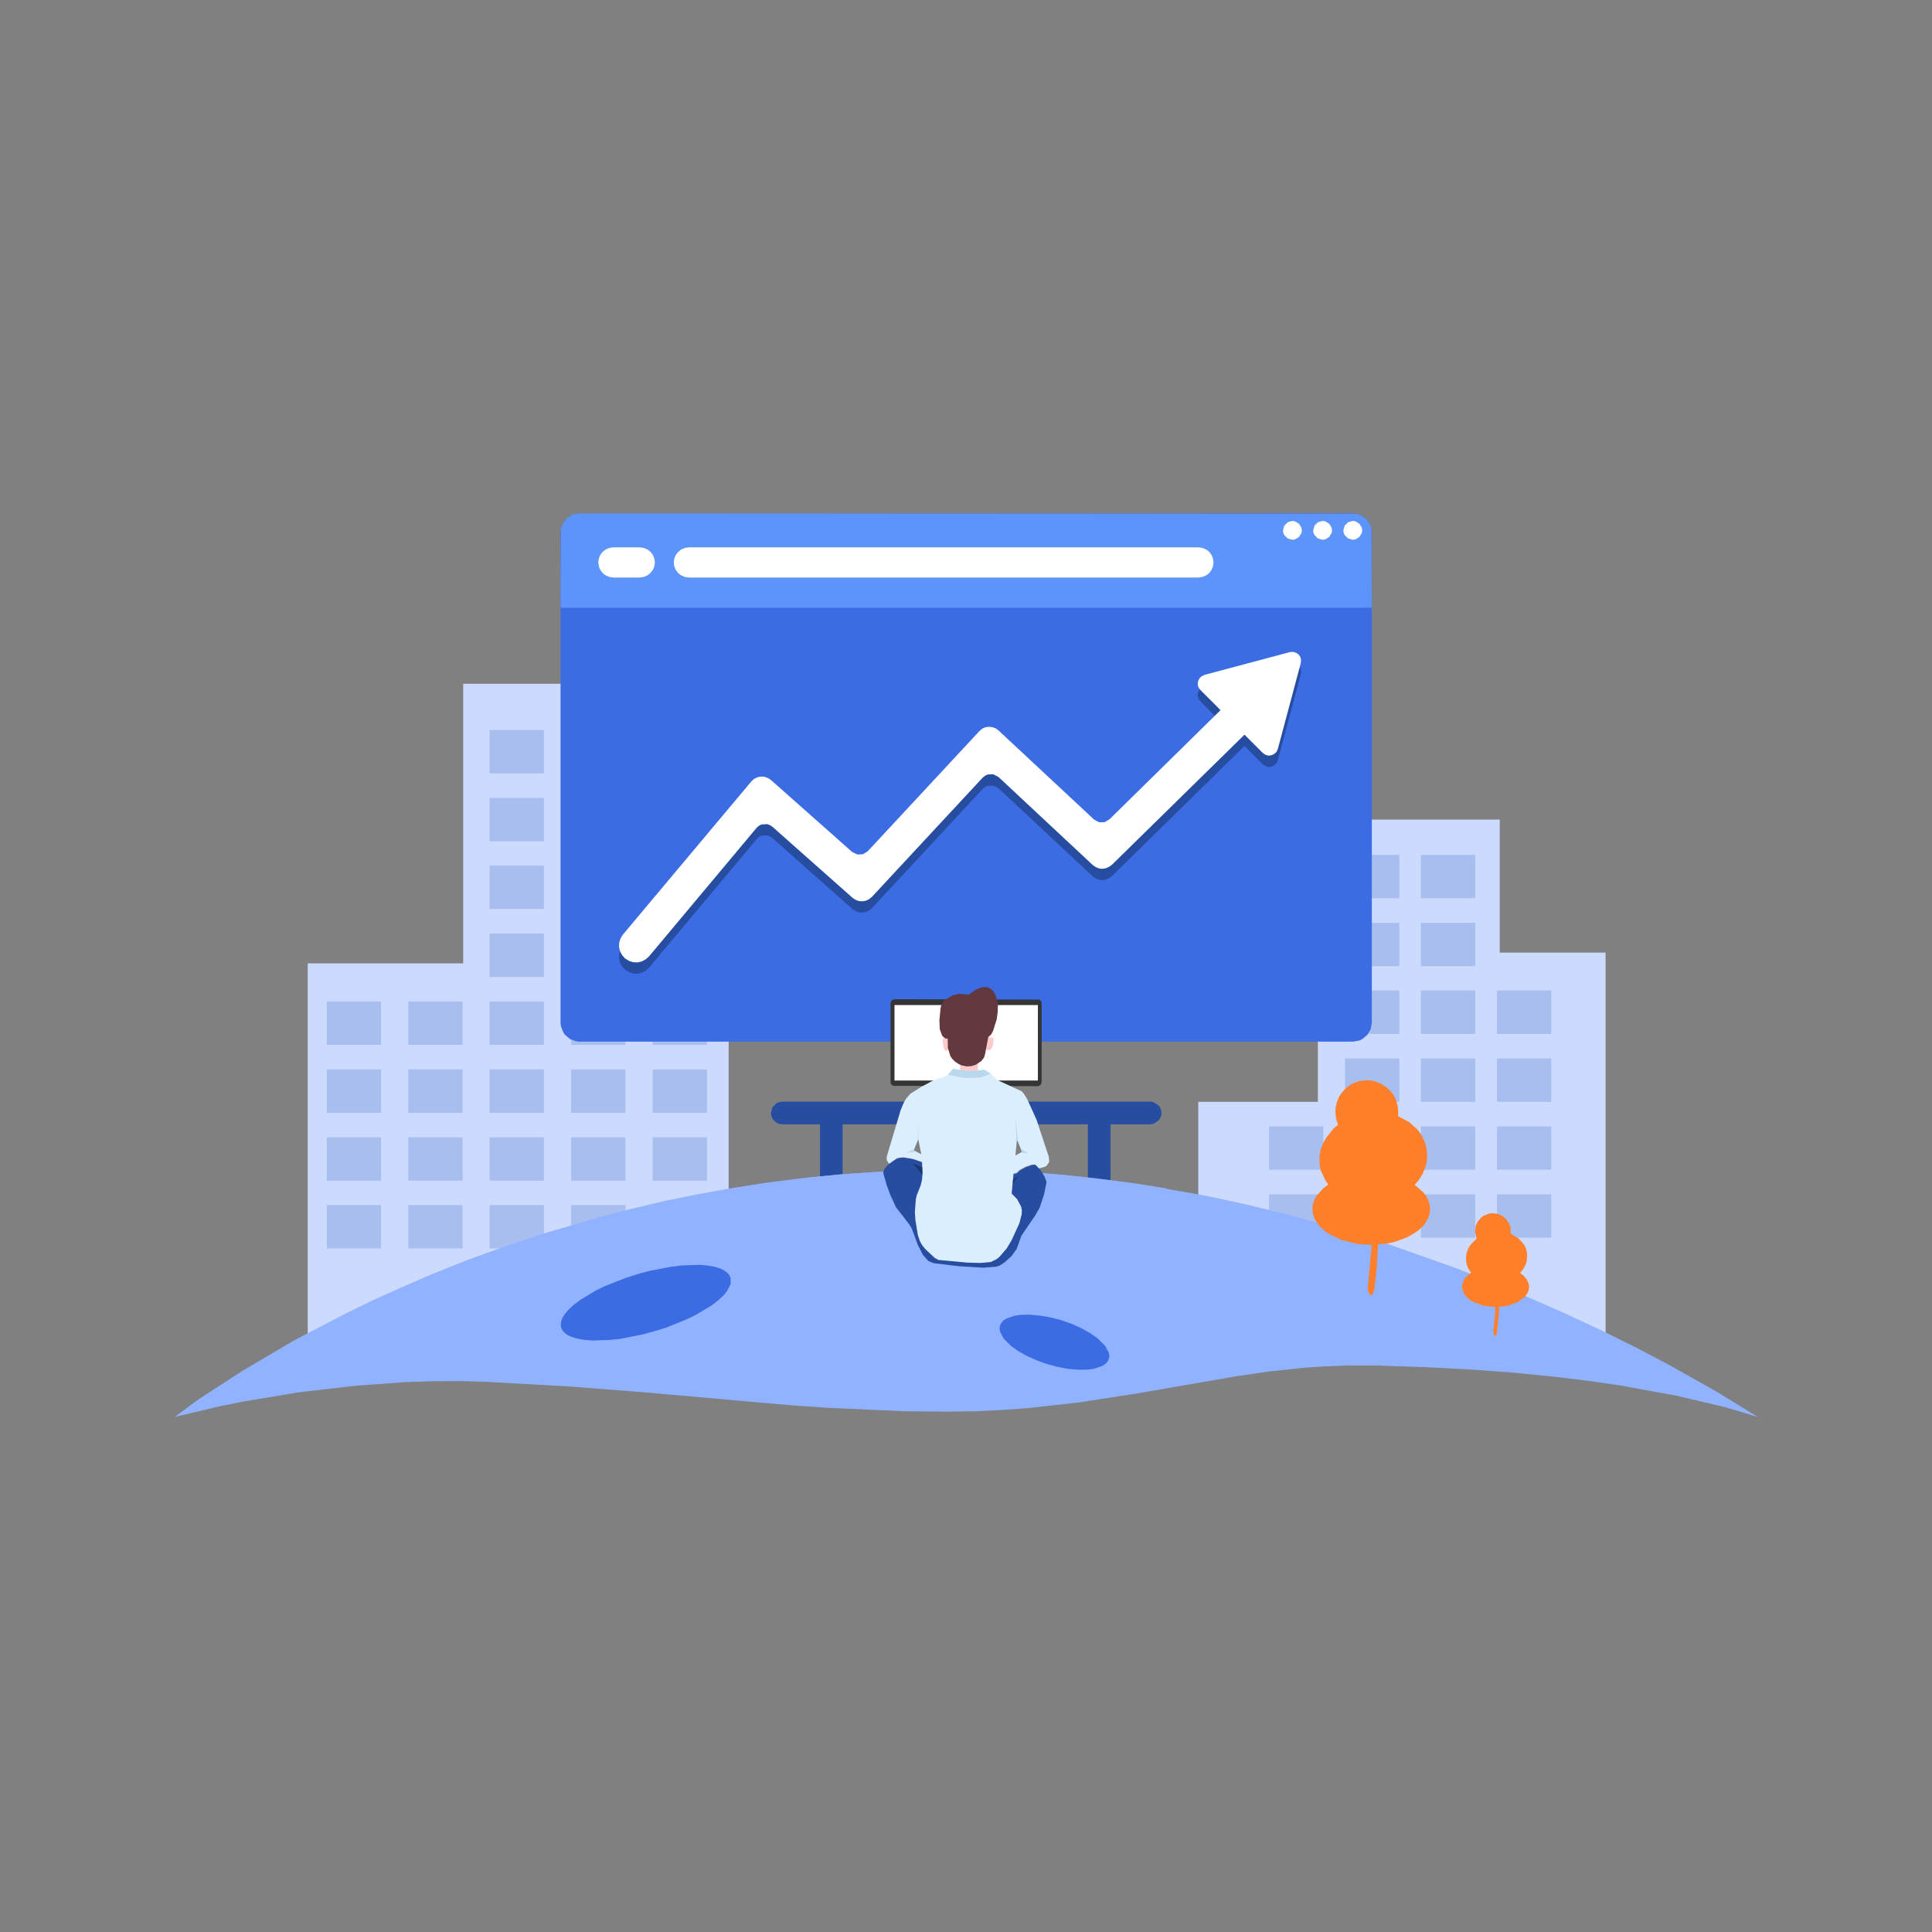 <?xml version="1.0" standalone="no"?><!DOCTYPE svg PUBLIC "-//W3C//DTD SVG 1.1//EN" "http://www.w3.org/Graphics/SVG/1.1/DTD/svg11.dtd"><svg height="1024" node-id="1" sillyvg="true" template-height="1024" template-width="1024" version="1.1" viewBox="0 0 1024 1024" width="1024" xmlns="http://www.w3.org/2000/svg" xmlns:xlink="http://www.w3.org/1999/xlink"><rect x="0" y="0" width="1024" height="1024" fill="#808080" stroke="none"/><defs node-id="127"><linearGradient gradientUnits="objectBoundingBox" id="SVGID_1_" node-id="68" spreadMethod="pad" x1="503.883" x2="512.241" y1="621.554" y2="753.253"><stop offset="0" stop-color="#91b3ff"></stop><stop offset="0.402" stop-color="#6791f2"></stop><stop offset="0.794" stop-color="#3b6ce4"></stop></linearGradient><linearGradient gradientUnits="objectBoundingBox" id="SVGID_2_" node-id="73" spreadMethod="pad" x1="519.588" x2="523.571" y1="618.569" y2="681.336"><stop offset="0" stop-color="#91b3ff"></stop><stop offset="0.248" stop-color="#6795ec"></stop><stop offset="0.794" stop-color="#004cbf"></stop></linearGradient><linearGradient gradientUnits="objectBoundingBox" id="SVGID_3_" node-id="82" spreadMethod="pad" x1="744.063" x2="707.111" y1="649.339" y2="599.054"><stop offset="0" stop-color="#efbb81"></stop><stop offset="0.501" stop-color="#f79e57"></stop><stop offset="1" stop-color="#ff7f2a"></stop></linearGradient><linearGradient gradientUnits="objectBoundingBox" id="SVGID_4_" node-id="91" spreadMethod="pad" x1="802.394" x2="781.311" y1="686.869" y2="658.179"><stop offset="0" stop-color="#efbb81"></stop><stop offset="0.501" stop-color="#f79e57"></stop><stop offset="1" stop-color="#ff7f2a"></stop></linearGradient></defs><g node-id="404"><path d="M 609.60 595.90 L 414.60 595.90 L 413.00 595.70 L 411.60 595.10 L 410.40 594.10 L 409.40 592.90 L 408.80 591.50 L 408.60 589.90 L 409.40 586.90 L 411.60 584.70 L 413.00 584.10 L 414.60 583.90 L 609.60 583.90 L 611.20 584.10 L 613.80 585.70 L 614.80 586.90 L 615.40 588.30 L 615.60 589.90 L 615.40 591.50 L 614.80 592.90 L 613.80 594.10 L 611.20 595.70 L 609.60 595.90 Z" fill="#274da0" fill-rule="nonzero" group-id="1" node-id="166" stroke="none" target-height="12" target-width="207" target-x="408.6" target-y="583.9"></path><g node-id="409"><path d="M 446.60 594.90 L 446.60 640.90 L 434.60 640.90 L 434.60 594.90 Z" fill="#274da0" fill-rule="nonzero" group-id="1,6" node-id="170" stroke="none" target-height="46" target-width="12" target-x="434.6" target-y="594.9"></path></g><path d="M 588.60 594.90 L 588.60 640.90 L 576.60 640.90 L 576.60 594.90 Z" fill="#274da0" fill-rule="nonzero" group-id="1,7" node-id="175" stroke="none" target-height="46" target-width="12" target-x="576.6" target-y="594.9"></path></g><g node-id="405"><g node-id="411"><path d="M 163.10 716.40 L 163.10 510.60 L 245.50 510.60 L 245.50 362.40 L 386.20 362.40 L 386.20 716.40 Z" fill="#ccdafe" fill-rule="nonzero" group-id="2,8" node-id="183" stroke="none" target-height="354" target-width="223.1" target-x="163.1" target-y="362.4"></path><g node-id="414"><path d="M 259.50 386.90 L 288.30 386.90 L 288.30 409.90 L 259.50 409.90 Z" fill="#a8beef" fill-rule="nonzero" group-id="2,8,11" node-id="187" stroke="none" target-height="23" target-width="28.8" target-x="259.5" target-y="386.9"></path><path d="M 302.70 386.90 L 331.50 386.90 L 331.50 409.90 L 302.70 409.90 Z" fill="#a8beef" fill-rule="nonzero" group-id="2,8,11" node-id="189" stroke="none" target-height="23" target-width="28.8" target-x="302.7" target-y="386.9"></path><path d="M 345.90 386.90 L 374.70 386.90 L 374.70 409.90 L 345.90 409.90 Z" fill="#a8beef" fill-rule="nonzero" group-id="2,8,11" node-id="191" stroke="none" target-height="23" target-width="28.8" target-x="345.9" target-y="386.9"></path><path d="M 259.50 422.90 L 288.30 422.90 L 288.30 445.90 L 259.50 445.90 Z" fill="#a8beef" fill-rule="nonzero" group-id="2,8,11" node-id="193" stroke="none" target-height="23" target-width="28.8" target-x="259.5" target-y="422.9"></path><path d="M 302.70 422.90 L 331.50 422.90 L 331.50 445.90 L 302.70 445.90 Z" fill="#a8beef" fill-rule="nonzero" group-id="2,8,11" node-id="195" stroke="none" target-height="23" target-width="28.8" target-x="302.7" target-y="422.9"></path><path d="M 345.90 422.90 L 374.70 422.90 L 374.70 445.90 L 345.90 445.90 Z" fill="#a8beef" fill-rule="nonzero" group-id="2,8,11" node-id="197" stroke="none" target-height="23" target-width="28.8" target-x="345.9" target-y="422.9"></path><path d="M 259.50 458.80 L 288.30 458.80 L 288.30 481.80 L 259.50 481.80 Z" fill="#a8beef" fill-rule="nonzero" group-id="2,8,11" node-id="199" stroke="none" target-height="23" target-width="28.8" target-x="259.5" target-y="458.8"></path><path d="M 302.70 458.80 L 331.50 458.80 L 331.50 481.80 L 302.70 481.80 Z" fill="#a8beef" fill-rule="nonzero" group-id="2,8,11" node-id="201" stroke="none" target-height="23" target-width="28.8" target-x="302.7" target-y="458.8"></path><path d="M 345.90 458.80 L 374.70 458.80 L 374.70 481.80 L 345.90 481.80 Z" fill="#a8beef" fill-rule="nonzero" group-id="2,8,11" node-id="203" stroke="none" target-height="23" target-width="28.8" target-x="345.9" target-y="458.8"></path><path d="M 259.50 494.80 L 288.30 494.80 L 288.30 517.80 L 259.50 517.80 Z" fill="#a8beef" fill-rule="nonzero" group-id="2,8,11" node-id="205" stroke="none" target-height="23" target-width="28.8" target-x="259.5" target-y="494.8"></path><path d="M 302.70 494.80 L 331.50 494.80 L 331.50 517.80 L 302.70 517.80 Z" fill="#a8beef" fill-rule="nonzero" group-id="2,8,11" node-id="207" stroke="none" target-height="23" target-width="28.8" target-x="302.7" target-y="494.8"></path><path d="M 345.90 494.80 L 374.70 494.80 L 374.70 517.80 L 345.90 517.80 Z" fill="#a8beef" fill-rule="nonzero" group-id="2,8,11" node-id="209" stroke="none" target-height="23" target-width="28.8" target-x="345.9" target-y="494.8"></path><path d="M 259.50 530.80 L 288.30 530.80 L 288.30 553.80 L 259.50 553.80 Z" fill="#a8beef" fill-rule="nonzero" group-id="2,8,11" node-id="211" stroke="none" target-height="23" target-width="28.8" target-x="259.5" target-y="530.8"></path><path d="M 216.40 530.80 L 245.20 530.80 L 245.20 553.80 L 216.40 553.80 Z" fill="#a8beef" fill-rule="nonzero" group-id="2,8,11" node-id="213" stroke="none" target-height="23" target-width="28.8" target-x="216.4" target-y="530.8"></path><path d="M 173.20 530.80 L 202.00 530.80 L 202.00 553.80 L 173.20 553.80 Z" fill="#a8beef" fill-rule="nonzero" group-id="2,8,11" node-id="215" stroke="none" target-height="23" target-width="28.8" target-x="173.2" target-y="530.8"></path><path d="M 302.70 530.80 L 331.50 530.80 L 331.50 553.80 L 302.70 553.80 Z" fill="#a8beef" fill-rule="nonzero" group-id="2,8,11" node-id="217" stroke="none" target-height="23" target-width="28.8" target-x="302.7" target-y="530.8"></path><path d="M 345.90 530.80 L 374.70 530.80 L 374.70 553.80 L 345.90 553.80 Z" fill="#a8beef" fill-rule="nonzero" group-id="2,8,11" node-id="219" stroke="none" target-height="23" target-width="28.8" target-x="345.9" target-y="530.8"></path><path d="M 259.50 566.80 L 288.30 566.80 L 288.30 589.80 L 259.50 589.80 Z" fill="#a8beef" fill-rule="nonzero" group-id="2,8,11" node-id="221" stroke="none" target-height="23" target-width="28.8" target-x="259.5" target-y="566.8"></path><path d="M 216.40 566.80 L 245.20 566.80 L 245.20 589.80 L 216.40 589.80 Z" fill="#a8beef" fill-rule="nonzero" group-id="2,8,11" node-id="223" stroke="none" target-height="23" target-width="28.8" target-x="216.4" target-y="566.8"></path><path d="M 173.20 566.80 L 202.00 566.80 L 202.00 589.80 L 173.20 589.80 Z" fill="#a8beef" fill-rule="nonzero" group-id="2,8,11" node-id="225" stroke="none" target-height="23" target-width="28.8" target-x="173.2" target-y="566.8"></path><path d="M 302.70 566.80 L 331.50 566.80 L 331.50 589.80 L 302.70 589.80 Z" fill="#a8beef" fill-rule="nonzero" group-id="2,8,11" node-id="227" stroke="none" target-height="23" target-width="28.8" target-x="302.7" target-y="566.8"></path><path d="M 345.90 566.80 L 374.70 566.80 L 374.70 589.80 L 345.90 589.80 Z" fill="#a8beef" fill-rule="nonzero" group-id="2,8,11" node-id="229" stroke="none" target-height="23" target-width="28.8" target-x="345.9" target-y="566.8"></path><path d="M 259.50 602.80 L 288.30 602.80 L 288.30 625.80 L 259.50 625.80 Z" fill="#a8beef" fill-rule="nonzero" group-id="2,8,11" node-id="231" stroke="none" target-height="23" target-width="28.8" target-x="259.5" target-y="602.8"></path><path d="M 216.40 602.80 L 245.20 602.80 L 245.20 625.80 L 216.40 625.80 Z" fill="#a8beef" fill-rule="nonzero" group-id="2,8,11" node-id="233" stroke="none" target-height="23" target-width="28.8" target-x="216.4" target-y="602.8"></path><path d="M 173.20 602.80 L 202.00 602.80 L 202.00 625.80 L 173.20 625.80 Z" fill="#a8beef" fill-rule="nonzero" group-id="2,8,11" node-id="235" stroke="none" target-height="23" target-width="28.8" target-x="173.2" target-y="602.8"></path><path d="M 302.70 602.80 L 331.50 602.80 L 331.50 625.80 L 302.70 625.80 Z" fill="#a8beef" fill-rule="nonzero" group-id="2,8,11" node-id="237" stroke="none" target-height="23" target-width="28.8" target-x="302.7" target-y="602.8"></path><path d="M 345.90 602.80 L 374.70 602.80 L 374.70 625.80 L 345.90 625.80 Z" fill="#a8beef" fill-rule="nonzero" group-id="2,8,11" node-id="239" stroke="none" target-height="23" target-width="28.8" target-x="345.9" target-y="602.8"></path><path d="M 259.50 638.70 L 288.30 638.70 L 288.30 661.70 L 259.50 661.70 Z" fill="#a8beef" fill-rule="nonzero" group-id="2,8,11" node-id="241" stroke="none" target-height="23" target-width="28.8" target-x="259.5" target-y="638.7"></path><path d="M 216.40 638.70 L 245.20 638.70 L 245.20 661.70 L 216.40 661.70 Z" fill="#a8beef" fill-rule="nonzero" group-id="2,8,11" node-id="243" stroke="none" target-height="23" target-width="28.8" target-x="216.4" target-y="638.7"></path><path d="M 173.20 638.70 L 202.00 638.70 L 202.00 661.70 L 173.20 661.70 Z" fill="#a8beef" fill-rule="nonzero" group-id="2,8,11" node-id="245" stroke="none" target-height="23" target-width="28.8" target-x="173.2" target-y="638.7"></path><path d="M 302.70 638.70 L 331.50 638.70 L 331.50 661.70 L 302.70 661.70 Z" fill="#a8beef" fill-rule="nonzero" group-id="2,8,11" node-id="247" stroke="none" target-height="23" target-width="28.8" target-x="302.7" target-y="638.7"></path><path d="M 345.90 638.70 L 374.70 638.70 L 374.70 661.70 L 345.90 661.70 Z" fill="#a8beef" fill-rule="nonzero" group-id="2,8,11" node-id="249" stroke="none" target-height="23" target-width="28.8" target-x="345.9" target-y="638.7"></path></g></g><g node-id="412"><path d="M 635.10 713.60 L 635.10 584.00 L 698.50 584.00 L 698.50 434.40 L 794.90 434.40 L 794.90 504.90 L 851.00 504.90 L 851.00 713.60 Z" fill="#ccdafe" fill-rule="nonzero" group-id="2,9" node-id="255" stroke="none" target-height="279.2" target-width="215.9" target-x="635.1" target-y="434.4"></path><g node-id="415"><path d="M 712.90 453.10 L 741.70 453.10 L 741.70 476.10 L 712.90 476.10 Z" fill="#a8beef" fill-rule="nonzero" group-id="2,9,12" node-id="259" stroke="none" target-height="23" target-width="28.8" target-x="712.9" target-y="453.1"></path><path d="M 753.10 453.10 L 781.90 453.10 L 781.90 476.10 L 753.10 476.10 Z" fill="#a8beef" fill-rule="nonzero" group-id="2,9,12" node-id="261" stroke="none" target-height="23" target-width="28.8" target-x="753.1" target-y="453.1"></path><path d="M 712.90 597.00 L 741.70 597.00 L 741.70 620.00 L 712.90 620.00 Z" fill="#a8beef" fill-rule="nonzero" group-id="2,9,12" node-id="263" stroke="none" target-height="23" target-width="28.8" target-x="712.9" target-y="597"></path><path d="M 672.60 597.00 L 701.40 597.00 L 701.40 620.00 L 672.60 620.00 Z" fill="#a8beef" fill-rule="nonzero" group-id="2,9,12" node-id="265" stroke="none" target-height="23" target-width="28.8" target-x="672.6" target-y="597"></path><path d="M 672.60 633.00 L 701.40 633.00 L 701.40 656.00 L 672.60 656.00 Z" fill="#a8beef" fill-rule="nonzero" group-id="2,9,12" node-id="267" stroke="none" target-height="23" target-width="28.8" target-x="672.6" target-y="633"></path><path d="M 753.10 597.00 L 781.90 597.00 L 781.90 620.00 L 753.10 620.00 Z" fill="#a8beef" fill-rule="nonzero" group-id="2,9,12" node-id="269" stroke="none" target-height="23" target-width="28.8" target-x="753.1" target-y="597"></path><path d="M 712.90 489.10 L 741.70 489.10 L 741.70 512.10 L 712.90 512.10 Z" fill="#a8beef" fill-rule="nonzero" group-id="2,9,12" node-id="271" stroke="none" target-height="23" target-width="28.8" target-x="712.9" target-y="489.1"></path><path d="M 753.10 489.10 L 781.90 489.10 L 781.90 512.10 L 753.10 512.10 Z" fill="#a8beef" fill-rule="nonzero" group-id="2,9,12" node-id="273" stroke="none" target-height="23" target-width="28.8" target-x="753.1" target-y="489.1"></path><path d="M 712.90 525.00 L 741.70 525.00 L 741.70 548.00 L 712.90 548.00 Z" fill="#a8beef" fill-rule="nonzero" group-id="2,9,12" node-id="275" stroke="none" target-height="23" target-width="28.8" target-x="712.9" target-y="525"></path><path d="M 753.10 525.00 L 781.90 525.00 L 781.90 548.00 L 753.10 548.00 Z" fill="#a8beef" fill-rule="nonzero" group-id="2,9,12" node-id="277" stroke="none" target-height="23" target-width="28.8" target-x="753.1" target-y="525"></path><path d="M 793.40 525.00 L 822.20 525.00 L 822.20 548.00 L 793.40 548.00 Z" fill="#a8beef" fill-rule="nonzero" group-id="2,9,12" node-id="279" stroke="none" target-height="23" target-width="28.8" target-x="793.4" target-y="525"></path><path d="M 793.40 561.00 L 822.20 561.00 L 822.20 584.00 L 793.40 584.00 Z" fill="#a8beef" fill-rule="nonzero" group-id="2,9,12" node-id="281" stroke="none" target-height="23" target-width="28.8" target-x="793.4" target-y="561"></path><path d="M 793.40 597.00 L 822.20 597.00 L 822.20 620.00 L 793.40 620.00 Z" fill="#a8beef" fill-rule="nonzero" group-id="2,9,12" node-id="283" stroke="none" target-height="23" target-width="28.8" target-x="793.4" target-y="597"></path><path d="M 793.40 633.00 L 822.20 633.00 L 822.20 656.00 L 793.40 656.00 Z" fill="#a8beef" fill-rule="nonzero" group-id="2,9,12" node-id="285" stroke="none" target-height="23" target-width="28.8" target-x="793.4" target-y="633"></path><path d="M 712.90 561.00 L 741.70 561.00 L 741.70 584.00 L 712.90 584.00 Z" fill="#a8beef" fill-rule="nonzero" group-id="2,9,12" node-id="287" stroke="none" target-height="23" target-width="28.8" target-x="712.9" target-y="561"></path><path d="M 753.10 561.00 L 781.90 561.00 L 781.90 584.00 L 753.10 584.00 Z" fill="#a8beef" fill-rule="nonzero" group-id="2,9,12" node-id="289" stroke="none" target-height="23" target-width="28.8" target-x="753.1" target-y="561"></path><path d="M 712.90 633.00 L 741.70 633.00 L 741.70 656.00 L 712.90 656.00 Z" fill="#a8beef" fill-rule="nonzero" group-id="2,9,12" node-id="291" stroke="none" target-height="23" target-width="28.8" target-x="712.9" target-y="633"></path><path d="M 753.10 633.00 L 781.90 633.00 L 781.90 656.00 L 753.10 656.00 Z" fill="#a8beef" fill-rule="nonzero" group-id="2,9,12" node-id="293" stroke="none" target-height="23" target-width="28.8" target-x="753.1" target-y="633"></path></g></g><g node-id="413"><g node-id="416"><path d="M 92.60 751.00 L 105.20 741.70 L 128.30 726.70 L 155.60 710.60 L 182.80 696.40 L 197.30 689.30 L 213.30 682.10 L 230.70 674.60 L 248.30 667.60 L 267.20 660.80 L 287.50 654.00 L 318.60 644.80 L 335.10 640.60 L 352.40 636.50 L 369.60 633.00 L 387.40 629.80 L 405.80 626.90 L 424.90 624.50 L 443.80 622.60 L 463.40 621.20 L 483.50 620.30 L 504.20 620.00 L 521.70 620.30 L 539.00 621.00 L 556.00 622.10 L 572.80 623.70 L 606.10 628.00 L 638.20 633.60 L 659.30 638.10 L 679.60 643.00 L 699.30 648.30 L 718.90 654.10 L 737.50 660.00 L 773.00 672.60 L 805.30 685.50 L 828.10 695.50 L 848.30 704.90 L 867.30 714.30 L 883.30 722.70 L 909.50 737.40 L 931.60 751.00 L 914.70 745.90 L 888.80 739.80 L 859.20 734.40 L 842.80 732.00 L 823.80 729.70 L 801.80 727.50 L 779.80 725.90 L 755.00 724.60 L 727.20 723.70 L 714.50 723.70 L 702.30 724.20 L 690.50 725.00 L 672.80 726.90 L 655.50 729.40 L 603.00 738.50 L 572.00 743.30 L 545.20 746.30 L 531.50 747.30 L 516.90 748.00 L 501.30 748.20 L 479.60 748.00 L 439.30 746.20 L 420.00 744.90 L 343.20 738.10 L 302.40 734.90 L 258.10 732.40 L 243.60 732.00 L 229.50 732.10 L 215.80 732.50 L 189.10 734.40 L 158.70 737.90 L 128.10 743.00 L 116.30 745.40 L 92.60 751.00 Z" fill="url(#SVGID_1_)" fill-rule="nonzero" group-id="2,10,13" node-id="301" stroke="none" target-height="131" target-width="839" target-x="92.6" target-y="620"></path><path d="M 429.30 624.00 L 424.50 628.00 L 421.70 632.20 L 420.90 634.40 L 420.70 636.50 L 421.00 638.90 L 421.90 641.30 L 423.50 643.80 L 425.80 646.30 L 431.50 650.50 L 440.00 654.80 L 446.20 657.10 L 453.40 659.40 L 470.00 663.10 L 489.10 665.80 L 499.10 666.70 L 520.70 667.40 L 531.80 667.20 L 552.30 665.80 L 562.30 664.60 L 579.70 661.40 L 588.00 659.30 L 595.20 657.10 L 606.00 652.60 L 609.90 650.50 L 615.60 646.20 L 617.90 643.70 L 619.50 641.30 L 620.40 638.90 L 620.70 636.50 L 620.40 634.40 L 619.70 632.20 L 618.40 629.90 L 600.10 627.00 L 581.40 624.60 L 562.40 622.60 L 543.30 621.10 L 523.80 620.20 L 504.10 619.90 L 484.80 620.20 L 466.00 621.10 L 447.40 622.30 L 429.30 624.00 Z" fill="url(#SVGID_2_)" fill-rule="nonzero" group-id="2,10,13" node-id="303" stroke="none" target-height="47.5" target-width="200" target-x="420.7" target-y="619.9"></path><g node-id="418"><path d="M 387.20 677.30 L 387.30 680.50 L 385.40 684.20 L 383.50 686.60 L 380.80 689.10 L 377.20 691.90 L 369.00 696.80 L 363.90 699.30 L 353.00 703.70 L 346.80 705.60 L 340.50 707.30 L 328.90 709.60 L 323.30 710.20 L 313.70 710.50 L 309.20 710.10 L 305.60 709.40 L 302.70 708.50 L 300.60 707.50 L 299.10 706.30 L 298.10 705.10 L 297.40 703.60 L 297.20 702.10 L 297.40 700.50 L 298.00 698.70 L 299.20 696.70 L 301.10 694.40 L 303.80 691.80 L 307.40 689.10 L 315.60 684.10 L 320.70 681.60 L 331.70 677.30 L 337.90 675.30 L 344.20 673.60 L 355.70 671.40 L 361.40 670.70 L 370.90 670.40 L 375.40 670.80 L 379.10 671.50 L 382.00 672.40 L 384.00 673.50 L 385.50 674.60 L 386.60 675.90 L 387.20 677.30 Z" fill="#3b6ce4" fill-rule="nonzero" group-id="2,10,13,15" node-id="307" stroke="none" target-height="40.1" target-width="90.1" target-x="297.2" target-y="670.4"></path></g><path d="M 562.40 699.70 L 568.10 701.70 L 573.20 704.00 L 578.00 706.70 L 581.80 709.40 L 585.80 713.40 L 587.70 717.00 L 588.00 718.70 L 587.70 720.20 L 587.10 721.60 L 585.90 722.90 L 584.20 724.00 L 579.80 725.50 L 576.80 725.90 L 572.00 726.00 L 566.60 725.60 L 561.10 724.60 L 555.30 723.10 L 549.70 721.10 L 544.50 718.80 L 539.80 716.20 L 535.90 713.40 L 532.00 709.50 L 530.00 705.80 L 529.80 704.10 L 530.00 702.60 L 530.70 701.20 L 531.80 699.90 L 533.50 698.80 L 537.90 697.30 L 541.00 696.90 L 545.70 696.80 L 551.10 697.30 L 556.60 698.20 L 562.40 699.70 Z" fill="#3b6ce4" fill-rule="nonzero" group-id="2,10,13,16" node-id="312" stroke="none" target-height="29.2" target-width="58.2" target-x="529.8" target-y="696.8"></path></g><g node-id="417"><g node-id="420"><path d="M 749.80 628.00 L 752.10 625.30 L 753.90 622.40 L 755.20 619.30 L 756.10 616.10 L 756.40 612.80 L 756.20 609.40 L 755.50 606.40 L 754.40 603.60 L 753.00 601.00 L 751.20 598.60 L 746.70 594.60 L 741.00 591.60 L 741.10 588.90 L 740.80 586.00 L 739.90 583.00 L 738.60 580.40 L 736.80 578.10 L 734.70 576.20 L 732.30 574.60 L 729.70 573.40 L 726.90 572.70 L 724.00 572.60 L 721.00 572.90 L 718.10 573.80 L 715.50 575.10 L 713.20 576.90 L 711.30 579.00 L 709.70 581.40 L 708.60 584.00 L 707.90 586.80 L 707.80 589.70 L 708.10 592.80 L 709.20 596.10 L 706.70 598.30 L 702.80 603.20 L 701.30 605.90 L 700.20 608.70 L 699.50 611.60 L 699.30 614.60 L 699.50 617.70 L 700.10 620.50 L 702.40 625.50 L 704.00 627.80 L 701.50 629.70 L 697.90 633.70 L 696.60 636.00 L 695.90 638.30 L 695.60 640.80 L 695.90 643.40 L 696.70 645.80 L 698.10 648.20 L 699.80 650.30 L 702.00 652.30 L 704.70 654.20 L 711.00 657.20 L 718.50 659.10 L 722.50 659.60 L 726.80 659.80 L 735.10 659.10 L 738.90 658.30 L 745.90 655.80 L 751.60 652.30 L 753.80 650.30 L 755.50 648.20 L 756.90 645.80 L 757.70 643.40 L 758.00 640.80 L 757.70 638.40 L 757.00 636.10 L 755.80 633.80 L 754.20 631.80 L 749.80 628.00 Z" fill="url(#SVGID_3_)" fill-rule="nonzero" group-id="2,10,14,17" node-id="320" stroke="none" target-height="87.2" target-width="62.4" target-x="695.6" target-y="572.6"></path><g node-id="422"><g node-id="424"><path d="M 726.20 686.30 L 725.20 684.60 L 724.90 683.40 L 727.00 660.10 L 727.20 651.70 L 727.10 639.80 L 726.50 631.60 L 724.60 619.50 L 724.70 618.30 L 725.40 616.30 L 726.20 615.70 L 726.90 615.70 L 727.50 616.30 L 728.00 617.70 L 729.90 630.10 L 730.70 643.00 L 730.80 651.90 L 729.70 671.40 L 728.40 683.80 L 727.50 686.00 L 726.90 686.40 L 726.20 686.30 Z" fill="#ff7f2a" fill-rule="nonzero" group-id="2,10,14,17,19,21" node-id="326" stroke="none" target-height="70.7" target-width="6.2" target-x="724.6" target-y="615.7"></path></g></g></g><g node-id="421"><path d="M 805.70 674.70 L 807.50 672.40 L 808.80 669.80 L 809.30 667.90 L 809.40 664.10 L 808.80 661.80 L 807.90 659.80 L 804.90 656.40 L 800.70 653.90 L 800.60 650.70 L 800.10 649.00 L 798.30 646.20 L 796.40 644.60 L 794.30 643.50 L 791.00 643.00 L 789.30 643.20 L 786.10 644.50 L 784.90 645.50 L 783.30 647.40 L 782.20 649.60 L 781.80 652.80 L 782.60 656.50 L 779.20 660.00 L 778.10 662.00 L 777.30 664.20 L 777.00 666.50 L 777.10 668.80 L 777.60 670.90 L 778.50 672.80 L 779.70 674.60 L 777.60 676.20 L 776.20 677.90 L 775.20 679.90 L 774.90 682.00 L 775.20 683.90 L 776.00 685.70 L 777.30 687.50 L 779.00 688.90 L 781.10 690.20 L 786.40 692.10 L 792.70 692.80 L 799.00 692.10 L 804.30 690.20 L 808.10 687.40 L 809.40 685.70 L 810.20 683.90 L 810.50 682.00 L 810.10 680.00 L 809.10 678.00 L 807.70 676.30 L 805.70 674.70 Z" fill="url(#SVGID_4_)" fill-rule="nonzero" group-id="2,10,14,18" node-id="333" stroke="none" target-height="49.8" target-width="35.6" target-x="774.9" target-y="643"></path><g node-id="423"><g node-id="425"><path d="M 792.20 708.00 L 791.60 707.10 L 791.50 705.50 L 792.50 695.70 L 792.70 681.50 L 791.30 669.10 L 791.70 668.00 L 792.50 667.60 L 793.20 668.80 L 794.30 675.90 L 794.80 688.30 L 794.40 696.30 L 793.40 706.50 L 793.00 707.80 L 792.20 708.00 Z" fill="#ff7f2a" fill-rule="nonzero" group-id="2,10,14,18,20,22" node-id="339" stroke="none" target-height="40.4" target-width="3.5" target-x="791.3" target-y="667.6"></path></g></g></g></g></g></g><path d="M 717.00 552.10 L 307.20 552.10 L 305.30 551.90 L 302.10 550.70 L 299.50 548.50 L 298.50 547.10 L 297.30 543.90 L 297.10 542.00 L 297.10 282.20 L 297.70 278.70 L 299.50 275.70 L 302.10 273.50 L 305.30 272.30 L 717.00 272.10 L 718.90 272.30 L 722.10 273.50 L 723.50 274.50 L 725.70 277.10 L 726.90 280.30 L 727.10 282.20 L 727.10 542.00 L 726.50 545.50 L 724.70 548.50 L 722.10 550.70 L 720.50 551.50 L 717.00 552.10 Z" fill="#3b6ce4" fill-rule="nonzero" node-id="347" stroke="none" target-height="280" target-width="430" target-x="297.1" target-y="272.1"></path><path d="M 727.10 322.10 L 297.10 322.10 L 297.30 280.30 L 298.50 277.10 L 300.70 274.50 L 303.60 272.70 L 307.10 272.10 L 718.90 272.30 L 722.10 273.50 L 724.70 275.70 L 726.50 278.60 L 726.90 280.30 L 727.10 322.10 Z" fill="#5d94fa" fill-rule="nonzero" node-id="349" stroke="none" target-height="50" target-width="430" target-x="297.1" target-y="272.1"></path><path d="M 339.10 306.10 L 325.10 306.10 L 323.00 305.80 L 321.10 305.00 L 319.50 303.80 L 318.20 302.10 L 317.40 300.20 L 317.10 298.10 L 317.40 296.00 L 318.20 294.10 L 319.40 292.50 L 321.10 291.20 L 323.00 290.40 L 325.10 290.10 L 339.10 290.10 L 341.20 290.40 L 343.10 291.20 L 344.80 292.50 L 346.00 294.10 L 346.80 296.00 L 347.10 298.10 L 346.80 300.20 L 346.00 302.10 L 344.70 303.70 L 343.10 305.00 L 341.20 305.80 L 339.10 306.10 Z" fill="#ffffff" fill-rule="nonzero" node-id="351" stroke="none" target-height="16" target-width="30" target-x="317.1" target-y="290.1"></path><path d="M 635.20 306.10 L 365.10 306.10 L 363.00 305.80 L 361.10 305.00 L 359.50 303.80 L 358.20 302.10 L 357.40 300.20 L 357.10 298.10 L 357.40 296.00 L 358.20 294.10 L 359.50 292.50 L 361.10 291.20 L 363.00 290.40 L 365.10 290.10 L 635.20 290.10 L 637.30 290.40 L 639.20 291.20 L 640.90 292.40 L 642.10 294.10 L 642.90 296.00 L 643.20 298.10 L 642.90 300.20 L 642.10 302.10 L 640.90 303.80 L 639.20 305.00 L 637.30 305.80 L 635.20 306.10 Z" fill="#ffffff" fill-rule="nonzero" node-id="353" stroke="none" target-height="16" target-width="286.1" target-x="357.1" target-y="290.1"></path><g node-id="406"><path d="M 690.00 281.10 L 689.80 282.50 L 688.50 284.60 L 686.40 285.90 L 685.00 286.10 L 682.50 285.40 L 680.70 283.60 L 680.20 282.50 L 680.00 281.10 L 680.70 278.60 L 682.50 276.80 L 685.00 276.10 L 686.40 276.30 L 688.50 277.60 L 689.80 279.70 L 690.00 281.10 Z" fill="#ffffff" fill-rule="nonzero" group-id="3" node-id="357" stroke="none" target-height="10" target-width="10" target-x="680" target-y="276.1"></path><path d="M 706.00 281.10 L 705.80 282.50 L 704.50 284.60 L 702.40 285.90 L 701.00 286.10 L 698.50 285.40 L 696.70 283.60 L 696.20 282.50 L 696.00 281.10 L 696.70 278.60 L 698.50 276.80 L 701.00 276.10 L 702.40 276.30 L 704.50 277.60 L 705.80 279.70 L 706.00 281.10 Z" fill="#ffffff" fill-rule="nonzero" group-id="3" node-id="359" stroke="none" target-height="10" target-width="10" target-x="696" target-y="276.1"></path><path d="M 722.00 281.10 L 721.80 282.50 L 720.50 284.60 L 718.40 285.90 L 717.00 286.10 L 714.50 285.40 L 712.70 283.60 L 712.20 282.50 L 712.00 281.10 L 712.70 278.60 L 714.50 276.80 L 717.00 276.10 L 718.40 276.30 L 720.50 277.60 L 721.80 279.70 L 722.00 281.10 Z" fill="#ffffff" fill-rule="nonzero" group-id="3" node-id="361" stroke="none" target-height="10" target-width="10" target-x="712" target-y="276.1"></path></g><g node-id="407"><path d="M 550.10 575.70 L 473.20 575.50 L 472.20 574.50 L 472.00 573.70 L 472.00 531.60 L 472.60 530.20 L 474.00 529.60 L 550.90 529.80 L 551.90 530.80 L 552.10 531.60 L 552.10 573.70 L 551.50 575.10 L 550.10 575.70 Z" fill="#353535" fill-rule="nonzero" group-id="4" node-id="366" stroke="none" target-height="46.1" target-width="80.1" target-x="472" target-y="529.6"></path><path d="M 474.10 532.70 L 550.10 532.70 L 550.10 572.70 L 474.10 572.70 Z" fill="#ffffff" fill-rule="nonzero" group-id="4" node-id="368" stroke="none" target-height="40" target-width="76" target-x="474.1" target-y="532.7"></path></g><g node-id="408"><path d="M 509.30 559.20 L 518.30 559.20 L 518.30 574.60 L 508.50 574.60 Z" fill="#fdcaca" fill-rule="nonzero" group-id="5" node-id="373" stroke="none" target-height="15.4" target-width="9.8" target-x="508.5" target-y="559.2"></path><path d="M 502.20 549.80 L 500.40 550.10 L 499.60 551.10 L 500.10 555.30 L 500.70 556.60 L 501.30 556.90 L 502.00 556.80 L 503.90 555.60 L 502.20 549.80 Z" fill="#fdcaca" fill-rule="nonzero" group-id="5" node-id="375" stroke="none" target-height="7.1" target-width="4.3" target-x="499.6" target-y="549.8"></path><path d="M 521.10 555.70 L 524.20 556.70 L 524.80 556.50 L 525.50 555.70 L 526.10 554.40 L 526.50 553.00 L 526.60 550.50 L 526.30 550.10 L 525.50 549.90 L 523.40 549.80 L 523.10 549.90 L 521.10 555.70 Z" fill="#fdcaca" fill-rule="nonzero" group-id="5" node-id="377" stroke="none" target-height="6.9" target-width="5.5" target-x="521.1" target-y="549.8"></path><path d="M 491.40 617.10 L 484.70 614.50 L 481.90 613.80 L 477.30 613.50 L 474.50 614.50 L 470.80 617.30 L 469.00 619.20 L 468.20 621.10 L 468.20 621.90 L 470.00 628.20 L 471.90 633.40 L 474.90 639.90 L 481.90 648.90 L 483.30 651.20 L 486.40 659.70 L 489.10 665.00 L 492.00 668.30 L 494.70 669.50 L 508.00 671.10 L 521.10 671.90 L 527.90 671.40 L 529.80 670.80 L 532.30 669.20 L 536.00 665.90 L 538.80 662.10 L 541.40 654.90 L 548.70 644.20 L 551.00 640.20 L 553.40 633.00 L 554.70 626.50 L 553.60 623.50 L 551.30 619.90 L 549.20 617.50 L 548.50 617.30 L 547.10 617.50 L 544.00 618.60 L 541.00 620.20 L 538.60 622.00 L 536.20 622.30 L 519.90 623.00 L 491.40 623.30 L 491.40 617.10 Z" fill="#274da0" fill-rule="nonzero" group-id="5" node-id="379" stroke="none" target-height="58.4" target-width="86.5" target-x="468.2" target-y="613.5"></path><path d="M 527.10 526.20 L 525.80 524.60 L 524.50 523.70 L 523.20 523.20 L 521.00 523.20 L 518.80 523.80 L 516.80 524.80 L 513.40 527.20 L 508.60 526.70 L 505.30 527.40 L 501.00 529.80 L 499.80 531.00 L 499.00 532.40 L 498.50 534.50 L 497.90 540.80 L 498.10 545.50 L 499.30 548.80 L 500.10 549.70 L 501.00 550.40 L 502.30 550.50 L 502.40 555.40 L 503.70 559.70 L 504.70 561.20 L 506.20 562.70 L 508.00 563.90 L 509.40 564.60 L 512.40 565.20 L 514.70 565.10 L 517.10 564.40 L 520.10 562.40 L 521.50 560.60 L 522.00 559.20 L 523.80 549.70 L 525.40 548.20 L 526.30 546.50 L 528.30 540.20 L 528.80 536.40 L 528.90 532.70 L 528.60 530.20 L 527.10 526.20 Z" fill="#63393f" fill-rule="nonzero" group-id="5" node-id="381" stroke="none" target-height="42" target-width="31" target-x="497.9" target-y="523.2"></path><path d="M 555.90 613.20 L 549.40 593.50 L 544.40 582.50 L 542.60 579.60 L 541.50 578.40 L 529.80 573.00 L 528.00 571.90 L 524.90 568.90 L 521.80 566.90 L 516.50 567.60 L 511.90 567.60 L 505.90 566.60 L 505.10 566.70 L 503.30 569.00 L 501.50 570.40 L 494.90 572.50 L 488.40 576.00 L 482.50 579.70 L 480.20 582.40 L 478.90 584.70 L 477.40 588.30 L 470.20 612.30 L 469.90 613.90 L 470.10 615.10 L 471.20 616.80 L 475.60 613.80 L 478.80 613.40 L 484.00 614.30 L 488.70 615.90 L 488.90 622.50 L 488.70 625.30 L 488.00 628.20 L 485.90 633.50 L 485.40 635.70 L 484.90 642.50 L 485.20 646.80 L 486.50 654.70 L 487.60 657.90 L 488.70 659.90 L 490.40 662.00 L 495.40 666.70 L 497.40 667.80 L 512.50 669.20 L 519.70 669.40 L 525.10 668.90 L 528.20 667.40 L 529.70 666.20 L 533.50 661.80 L 536.20 657.30 L 540.30 648.30 L 541.50 643.70 L 541.60 641.40 L 541.20 639.50 L 539.10 635.60 L 536.20 632.60 L 537.20 621.90 L 538.80 621.50 L 540.60 620.00 L 543.60 618.40 L 546.80 617.30 L 548.80 617.30 L 550.70 619.30 L 554.10 618.30 L 554.90 617.70 L 556.10 615.80 L 555.90 613.20 Z M 486.70 603.80 L 488.30 611.80 L 484.30 609.70 L 486.70 603.80 Z M 538.20 612.40 L 539.00 603.90 L 541.70 610.60 L 538.20 612.40 Z" fill="#dbeefe" fill-rule="nonzero" group-id="5" node-id="383" stroke="none" target-height="102.8" target-width="86.2" target-x="469.9" target-y="566.6"></path><path d="M 512.90 571.40 L 519.70 571.10 L 524.00 569.60 L 525.00 569.00 L 521.80 567.00 L 513.60 567.70 L 505.10 566.50 L 502.40 569.60 L 508.60 570.90 L 512.90 571.40 Z" fill="#b9d8ed" fill-rule="nonzero" group-id="5" node-id="385" stroke="none" target-height="4.9" target-width="22.6" target-x="502.4" target-y="566.5"></path><path d="M 483.90 616.70 L 488.90 622.70 L 488.80 618.60 Z" fill="#173872" fill-rule="nonzero" group-id="5" node-id="387" stroke="none" target-height="6" target-width="5" target-x="483.9" target-y="616.7"></path><path d="M 537.00 625.20 L 540.00 623.20 L 536.80 627.20 Z" fill="#173872" fill-rule="nonzero" group-id="5" node-id="389" stroke="none" target-height="4" target-width="3.2" target-x="536.8" target-y="623.2"></path><path d="M 484.70 608.90 L 480.20 611.00 L 485.90 610.50 L 484.40 609.70 Z" fill="#b9d8ed" fill-rule="nonzero" group-id="5" node-id="391" stroke="none" target-height="2.1" target-width="5.7" target-x="480.2" target-y="608.9"></path><path d="M 541.00 608.90 L 545.00 611.10 L 540.50 611.10 L 541.70 610.50 Z" fill="#b9d8ed" fill-rule="nonzero" group-id="5" node-id="393" stroke="none" target-height="2.2" target-width="4.5" target-x="540.5" target-y="608.9"></path><path d="M 486.50 604.50 L 486.70 603.80 L 486.90 604.50 L 486.50 595.70 Z" fill="#b9d8ed" fill-rule="nonzero" group-id="5" node-id="395" stroke="none" target-height="8.8" target-width="0.4" target-x="486.5" target-y="595.7"></path><path d="M 538.80 605.10 L 538.20 592.40 L 539.60 605.40 L 539.00 603.90 Z" fill="#b9d8ed" fill-rule="nonzero" group-id="5" node-id="397" stroke="none" target-height="13" target-width="1.4" target-x="538.2" target-y="592.4"></path></g><path d="M 683.70 351.60 L 638.40 363.70 L 636.80 364.50 L 635.70 365.60 L 635.00 367.10 L 634.80 368.70 L 635.20 370.30 L 636.20 371.70 L 646.90 382.40 L 588.00 440.30 L 585.40 441.80 L 582.50 441.80 L 579.90 440.40 L 529.30 393.20 L 527.70 392.00 L 525.90 391.40 L 524.10 391.20 L 522.20 391.50 L 520.50 392.30 L 519.00 393.60 L 459.90 457.20 L 457.30 458.80 L 454.40 458.90 L 451.70 457.60 L 408.60 419.40 L 406.90 418.30 L 405.10 417.70 L 403.20 417.60 L 401.40 418.00 L 399.70 418.80 L 398.20 420.20 L 330.20 501.30 L 328.90 503.40 L 328.20 505.60 L 328.10 507.90 L 328.60 510.10 L 329.70 512.20 L 331.30 514.00 L 333.40 515.30 L 335.60 516.00 L 337.90 516.10 L 340.10 515.60 L 342.20 514.50 L 344.00 512.90 L 401.00 444.80 L 402.20 443.70 L 403.50 443.00 L 406.60 442.80 L 408.00 443.30 L 409.40 444.20 L 451.90 481.90 L 453.60 483.00 L 455.30 483.60 L 457.10 483.70 L 458.90 483.40 L 460.60 482.60 L 462.10 481.40 L 520.90 418.10 L 522.20 417.10 L 523.50 416.50 L 526.50 416.40 L 529.20 417.80 L 579.20 464.50 L 580.80 465.60 L 582.50 466.30 L 584.30 466.50 L 586.10 466.20 L 587.70 465.50 L 589.30 464.40 L 659.60 395.40 L 669.30 405.10 L 670.80 406.10 L 672.30 406.50 L 673.90 406.30 L 675.40 405.60 L 676.60 404.50 L 677.30 402.90 L 689.40 357.60 L 689.60 355.80 L 689.20 354.20 L 688.30 352.90 L 687.00 352.00 L 685.40 351.50 L 683.70 351.60 Z" fill="#274da0" fill-rule="nonzero" node-id="400" stroke="none" target-height="164.6" target-width="361.5" target-x="328.1" target-y="351.5"></path><path d="M 683.70 345.60 L 638.40 357.70 L 636.80 358.50 L 635.70 359.60 L 635.00 361.10 L 634.80 362.70 L 635.20 364.30 L 636.20 365.70 L 646.90 376.40 L 588.00 434.30 L 585.40 435.80 L 582.50 435.80 L 579.90 434.40 L 529.30 387.20 L 527.70 386.00 L 525.90 385.40 L 524.10 385.20 L 522.20 385.50 L 520.50 386.30 L 519.00 387.60 L 459.90 451.20 L 457.30 452.80 L 454.40 452.90 L 451.70 451.60 L 408.60 413.40 L 406.90 412.30 L 405.10 411.70 L 403.20 411.60 L 401.40 412.00 L 399.70 412.80 L 398.20 414.20 L 330.20 495.30 L 328.90 497.40 L 328.20 499.60 L 328.10 501.90 L 328.60 504.10 L 329.70 506.20 L 331.30 508.00 L 333.40 509.30 L 335.60 510.00 L 337.90 510.10 L 340.10 509.60 L 342.20 508.50 L 344.00 506.90 L 401.00 438.80 L 402.20 437.70 L 403.50 437.00 L 406.60 436.80 L 408.00 437.30 L 409.40 438.20 L 451.90 475.90 L 453.60 477.00 L 455.30 477.60 L 457.10 477.70 L 458.90 477.40 L 460.60 476.60 L 462.10 475.40 L 520.90 412.10 L 522.20 411.10 L 523.50 410.50 L 526.50 410.40 L 529.20 411.80 L 579.20 458.50 L 580.80 459.60 L 582.50 460.30 L 584.30 460.50 L 586.10 460.20 L 587.70 459.50 L 589.30 458.40 L 659.60 389.40 L 669.30 399.10 L 670.80 400.10 L 672.30 400.50 L 673.90 400.30 L 675.40 399.60 L 676.60 398.50 L 677.30 396.90 L 689.40 351.60 L 689.60 349.80 L 689.20 348.20 L 688.30 346.90 L 687.00 346.00 L 685.40 345.50 L 683.70 345.60 Z" fill="#ffffff" fill-rule="nonzero" node-id="402" stroke="none" target-height="164.6" target-width="361.5" target-x="328.1" target-y="345.5"></path></svg>